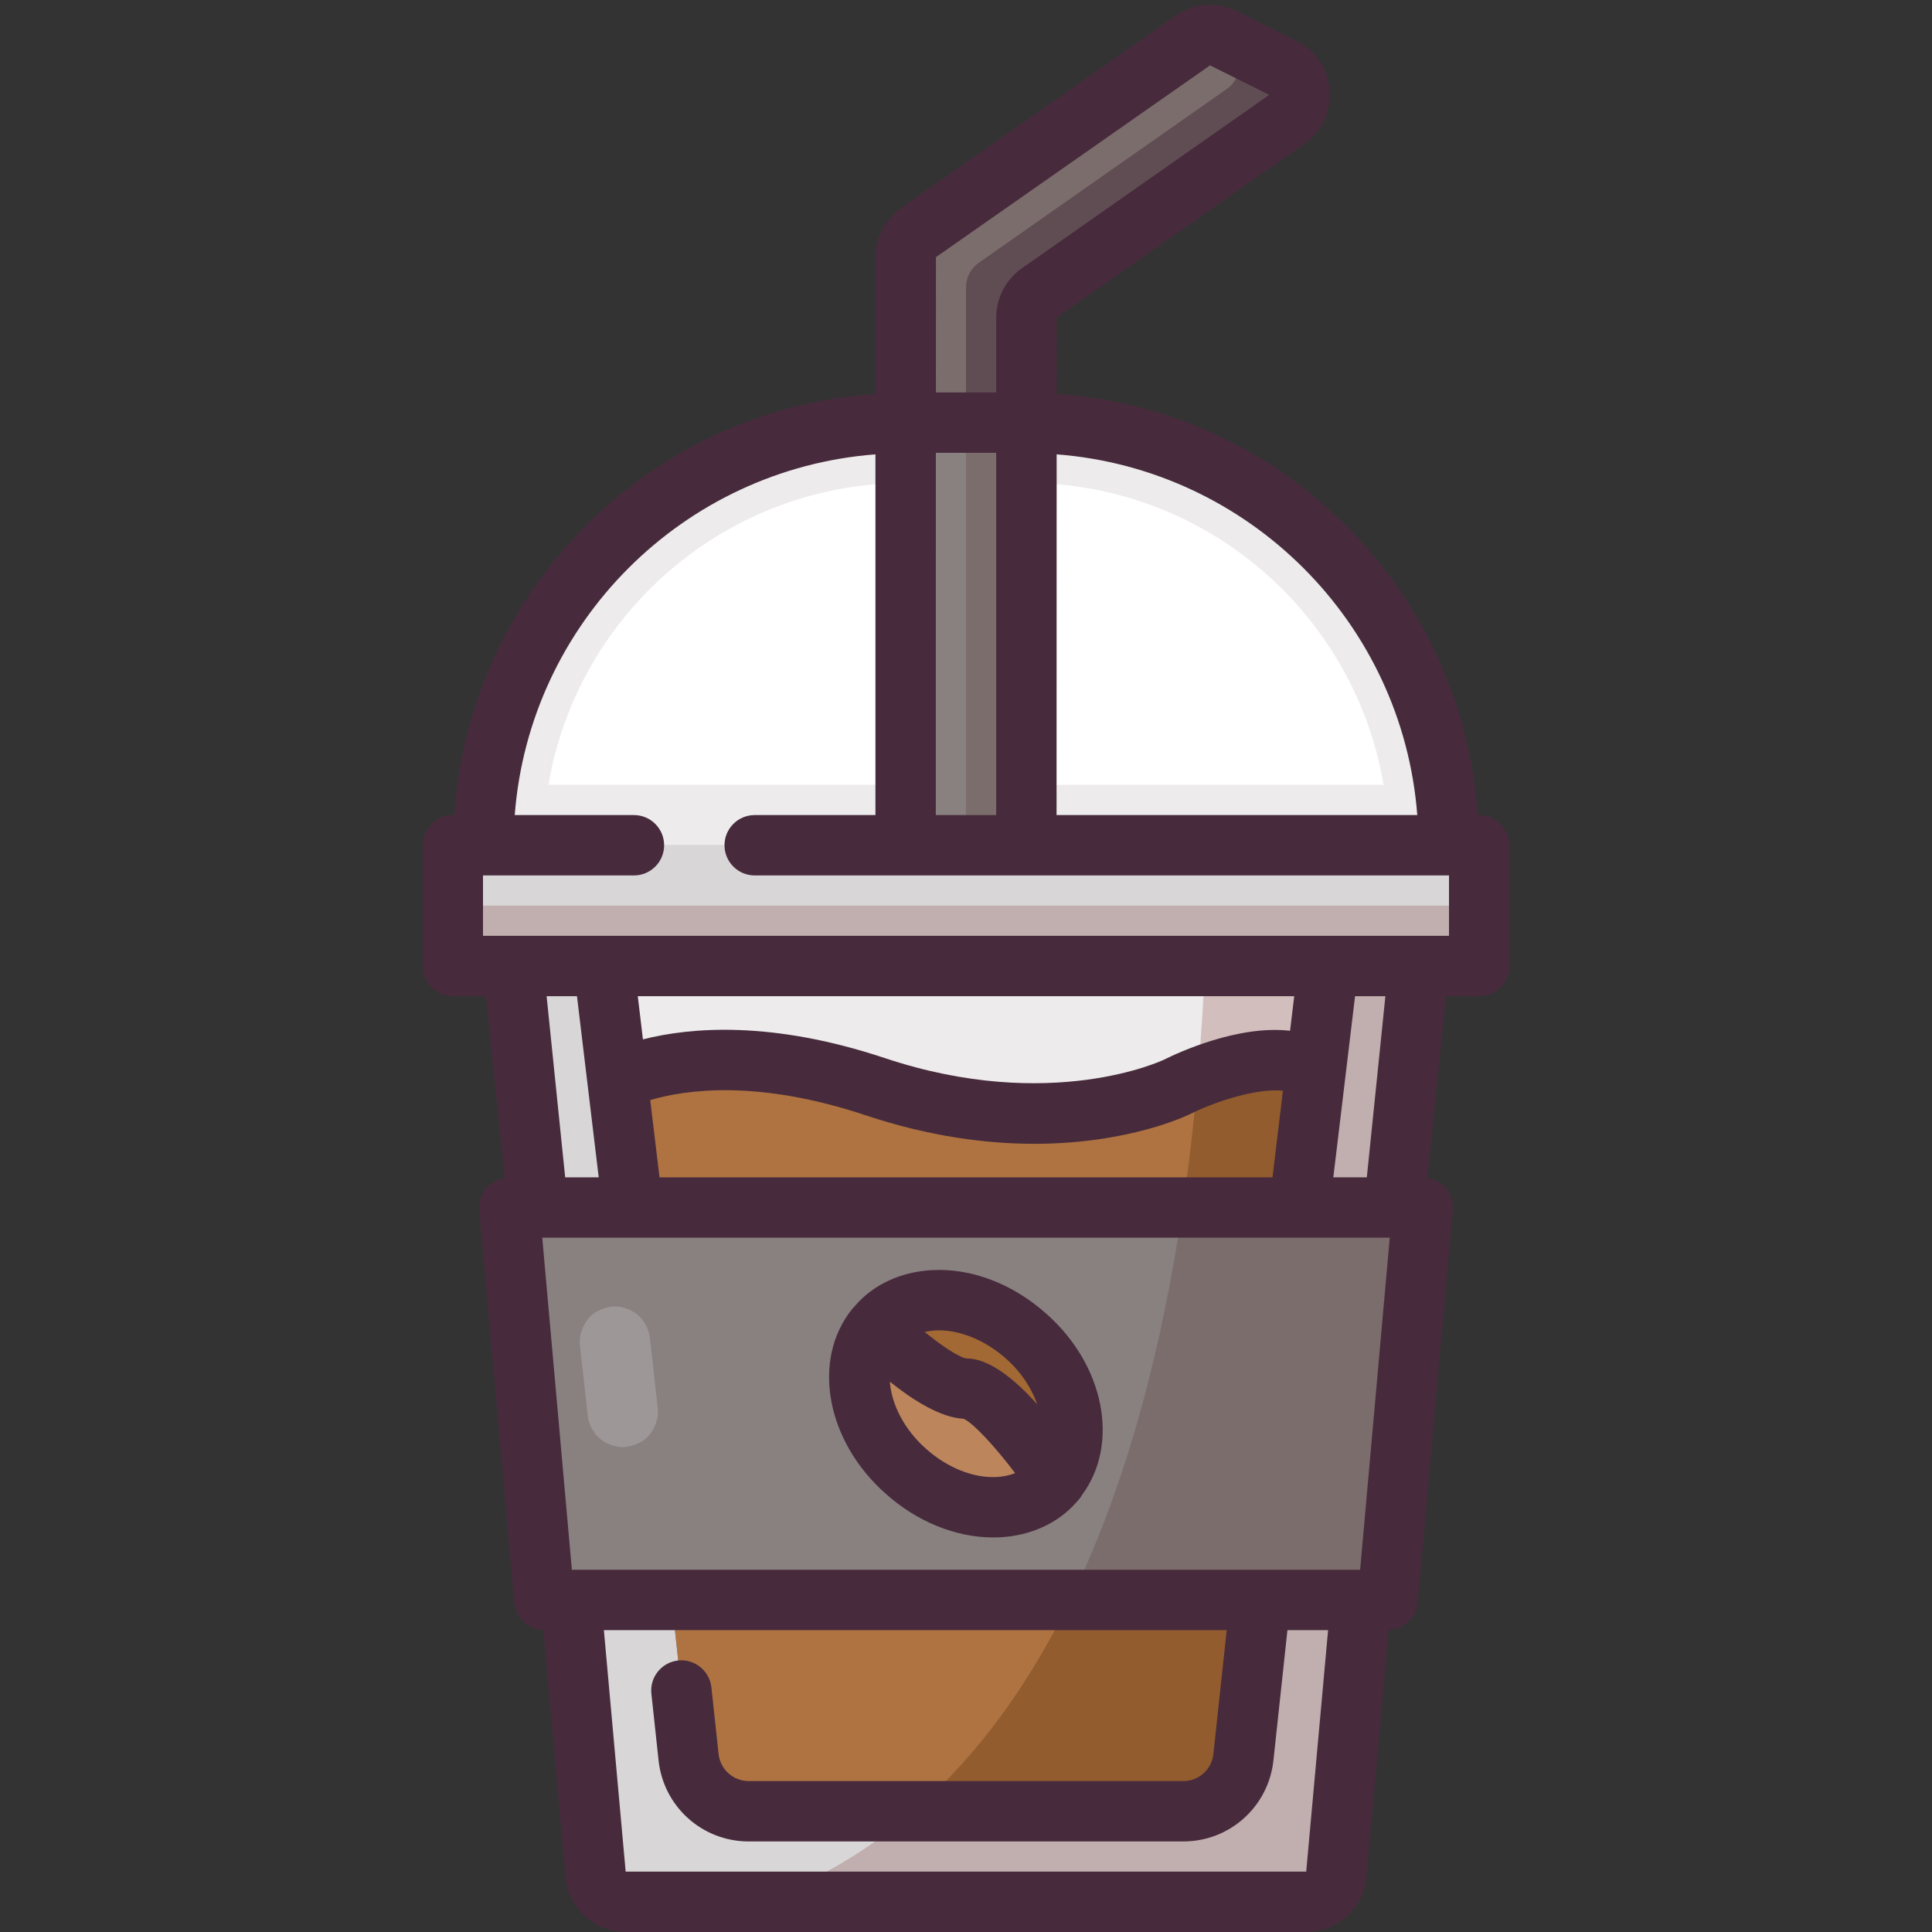 <svg id="Filled_Outline" height="512" viewBox="0 0 64 64" width="512" xmlns="http://www.w3.org/2000/svg"><rect x="0" y="0" width="64" height="64" fill="#333333" stroke="none"/><path d="m15 28h34v4h-34z" fill="#d8d6d6"/><path d="m16 28c0-7.73 6.27-14 14-14h4c7.73 0 14 6.27 14 14z" fill="#d8d6d6"/><path d="m18.167 26c.955-5.668 5.897-10 11.833-10h4c5.936 0 10.878 4.332 11.833 10z" fill="#edebeb"/><path d="m16 28c0-7.73 6.27-14 14-14h4c7.73 0 14 6.27 14 14z" fill="#edebeb"/><path d="m18.167 26c.955-5.668 5.897-10 11.833-10h4c5.936 0 10.878 4.332 11.833 10z" fill="#fff"/><path d="m30 48.73c1.6 1.44 3.8 1.61 4.91.37.03-.03.06-.07.09-.1.99-1.24.57-3.34-1-4.73-1.6-1.44-3.8-1.61-4.91-.37-.03.03-.06.07-.09.1-.99 1.24-.57 3.34 1 4.73zm17.13-8.73-1.16 13h-.88-3.34-19.5-3.34-.88l-1.16-13h.95 3.14 22.08 3.14z" fill="#898080"/><path d="m46.18 40h-3.14-3.861c-.667 4.542-1.82 9.095-3.724 13h6.295 3.34.88l1.16-13z" fill="#7c6d6d"/><path d="m34 44.27c1.57 1.39 1.99 3.49 1 4.73 0 0-2-3-3-3s-3-2-3-2c.03-.03.06-.07.09-.1 1.11-1.24 3.31-1.07 4.91.37z" fill="#a36934"/><path d="m34.91 49.1c-1.11 1.24-3.31 1.07-4.91-.37-1.57-1.39-1.99-3.49-1-4.73 0 0 2 2 3 2s3 3 3 3c-.03.03-.06.07-.09.1z" fill="#bc855c"/><path d="m41.75 53-.56 5.21c-.11 1.02-.97 1.79-1.99 1.79h-14.4c-1.02 0-1.88-.77-1.99-1.79l-.56-5.21z" fill="#af7341"/><path d="m43.59 35.44-.55 4.56h-22.08l-.51-4.23c1.04-.47 3.9-1.32 8.55.23 6 2 10 0 10 0s3.06-1.53 4.5-.57z" fill="#af7341"/><path d="m42.5 2.25c.68.34.75 1.28.12 1.71l-8.19 5.74c-.27.19-.43.49-.43.82v3.48h-4v-5.48c0-.33.16-.63.43-.82l9.08-6.36c.3-.21.69-.24 1.02-.07z" fill="#7c6d6d"/><path d="m30 14h4v14h-4z" fill="#898080"/><path d="m42.62 3.96-8.19 5.74c-.27.19-.43.49-.43.82v3.48h-2v-4.48c0-.33.16-.63.43-.82l8.19-5.74c.62-.42.56-1.34-.09-1.69l1.97.98c.68.34.75 1.28.12 1.71z" fill="#604d53"/><path d="m32 14h2v14h-2z" fill="#7c6d6d"/><path d="m44 32-.41 3.44-.09-.01c-1.44-.96-4.5.57-4.5.57s-4 2-10 0c-4.65-1.55-7.51-.7-8.55-.23l-.45-3.77z" fill="#edebeb"/><path d="m15 30h34v2h-34z" fill="#c1aeae"/><path d="m47 32-.82 8h-3.14l.55-4.56.41-3.44z" fill="#c1aeae"/><path d="m20.45 35.77.51 4.23h-3.14l-.82-8h3z" fill="#d8d6d6"/><path d="m24.8 60h14.4c1.02 0 1.88-.77 1.99-1.79l.56-5.21h3.34l-.82 9.09c-.05.52-.48.91-1 .91h-22.54c-.52 0-.95-.39-1-.91l-.82-9.09h3.34l.56 5.21c.11 1.02.97 1.79 1.99 1.79z" fill="#d8d6d6"/><path d="m35.455 53c-1.331 2.73-3.032 5.137-5.189 7h8.934c1.02 0 1.88-.77 1.99-1.79l.56-5.21z" fill="#935c2e"/><path d="m43.59 35.44-.09-.01c-1.018-.678-2.84-.114-3.824.276-.122 1.416-.285 2.853-.497 4.294h3.861z" fill="#935c2e"/><path d="m39.915 32c-.051 1.207-.131 2.448-.24 3.706.984-.39 2.807-.954 3.824-.276l.09.01.411-3.44z" fill="#d3bebe"/><path d="m41.75 53-.56 5.21c-.11 1.02-.97 1.79-1.99 1.79h-8.934c-1.484 1.281-3.179 2.311-5.127 3h18.131c.52 0 .95-.39 1-.91l.82-9.09z" fill="#c1aeae"/><path d="m21.099 43.534c-.224-.179-.571-.294-.858-.248-.298.047-.599.18-.782.431-.183.25-.283.544-.248.858l.259 2.324c.033.297.197.595.431.782.224.179.571.293.858.248.298-.047.599-.18.782-.431.183-.25.283-.544.248-.858l-.259-2.324c-.033-.297-.197-.595-.431-.782z" fill="#9e9797"/><g fill="#472b3c"><path d="m15.874 40.089 1.16 13c.045.504.46.887.962.905l.739 8.192c.098 1.034.956 1.814 1.995 1.814h22.54c1.039 0 1.896-.78 1.996-1.82l.738-8.186c.502-.018.917-.401.962-.905l1.16-13c.025-.28-.069-.557-.258-.764-.153-.167-.362-.257-.583-.293l.618-6.032h1.097c.552 0 1-.448 1-1v-4c0-.552-.448-1-1-1h-.051c-.496-7.471-6.475-13.451-13.946-13.949l.001-2.532 8.18-5.733c.59-.403.914-1.068.865-1.779-.048-.713-.46-1.331-1.104-1.652l-1.958-.973c-.657-.339-1.444-.287-2.052.14l-9.081 6.361c-.535.376-.854.988-.854 1.637v4.531c-7.472.496-13.453 6.477-13.949 13.949h-.051c-.552 0-1 .448-1 1v4c0 .552.448 1 1 1h1.097l.618 6.033c-.221.036-.43.125-.583.293-.189.206-.283.483-.258.763zm26.861-5.943c-1.721-.2-3.712.725-4.178.958-.037.018-3.75 1.778-9.241-.052-3.742-1.247-6.426-1.025-8.018-.622l-.171-1.43h21.746zm-21.195 2.296c1.177-.347 3.555-.69 7.144.506 2.116.705 4 .942 5.579.942 3.138 0 5.065-.937 5.184-.996.876-.436 2.242-.852 3.051-.762l-.345 2.868h-20.306zm24.497 4.558-.981 11h-26.112l-.981-11zm-25.311 21-.722-8h20.632l-.441 4.103c-.054.511-.483.897-.995.897h-14.4c-.512 0-.94-.386-.996-.897l-.238-2.21c-.06-.549-.566-.95-1.101-.887-.549.059-.946.552-.887 1.101l.238 2.21c.164 1.53 1.447 2.683 2.984 2.683h14.4c1.537 0 2.819-1.153 2.984-2.683l.464-4.317h1.347l-.725 8zm24.552-23h-1.11l.72-6h1.005zm1.671-12h-11.949l.003-11.949c6.369.49 11.458 5.58 11.946 11.949zm-15.949 0 .002-12h1.998v12zm9.084-24.834 1.962.976-8.191 5.741c-.536.376-.855.988-.855 1.637v2.48h-1.997l.001-4.481zm-24.084 26.834h5c.552 0 1-.448 1-1s-.448-1-1-1h-3.949c.488-6.37 5.579-11.461 11.949-11.949v11.949h-4c-.552 0-1 .448-1 1s.448 1 1 1h23v2h-32zm3.113 4 .72 6h-1.111l-.615-6z"/><path d="m32.902 50.93c.079 0 .158-.002.236-.006 1.004-.054 1.898-.465 2.485-1.123l.084-.094c.026-.026.051-.054.074-.083.013-.016.02-.036.033-.052.014-.019.025-.039.037-.059 1.239-1.684.74-4.284-1.182-5.986-1.104-.993-2.5-1.531-3.807-1.451-1.004.054-1.898.465-2.485 1.123-.011.011-.076.083-.096.107-.022.022-.042.046-.062.07-1.341 1.679-.85 4.36 1.112 6.097 1.038.934 2.327 1.457 3.571 1.457zm.128-2.003c-.779.047-1.661-.31-2.367-.945-.711-.63-1.132-1.471-1.186-2.212.758.606 1.678 1.192 2.446 1.229.318.143 1.031.909 1.704 1.8-.21.083-.422.118-.597.128zm-2.06-4.854c.775-.045 1.661.31 2.367.945.49.434.834.969 1.024 1.502-.773-.86-1.603-1.52-2.343-1.52 0 0 0 0-.001 0-.235-.03-.791-.393-1.385-.877.12-.026.236-.044.338-.05z"/></g></svg>